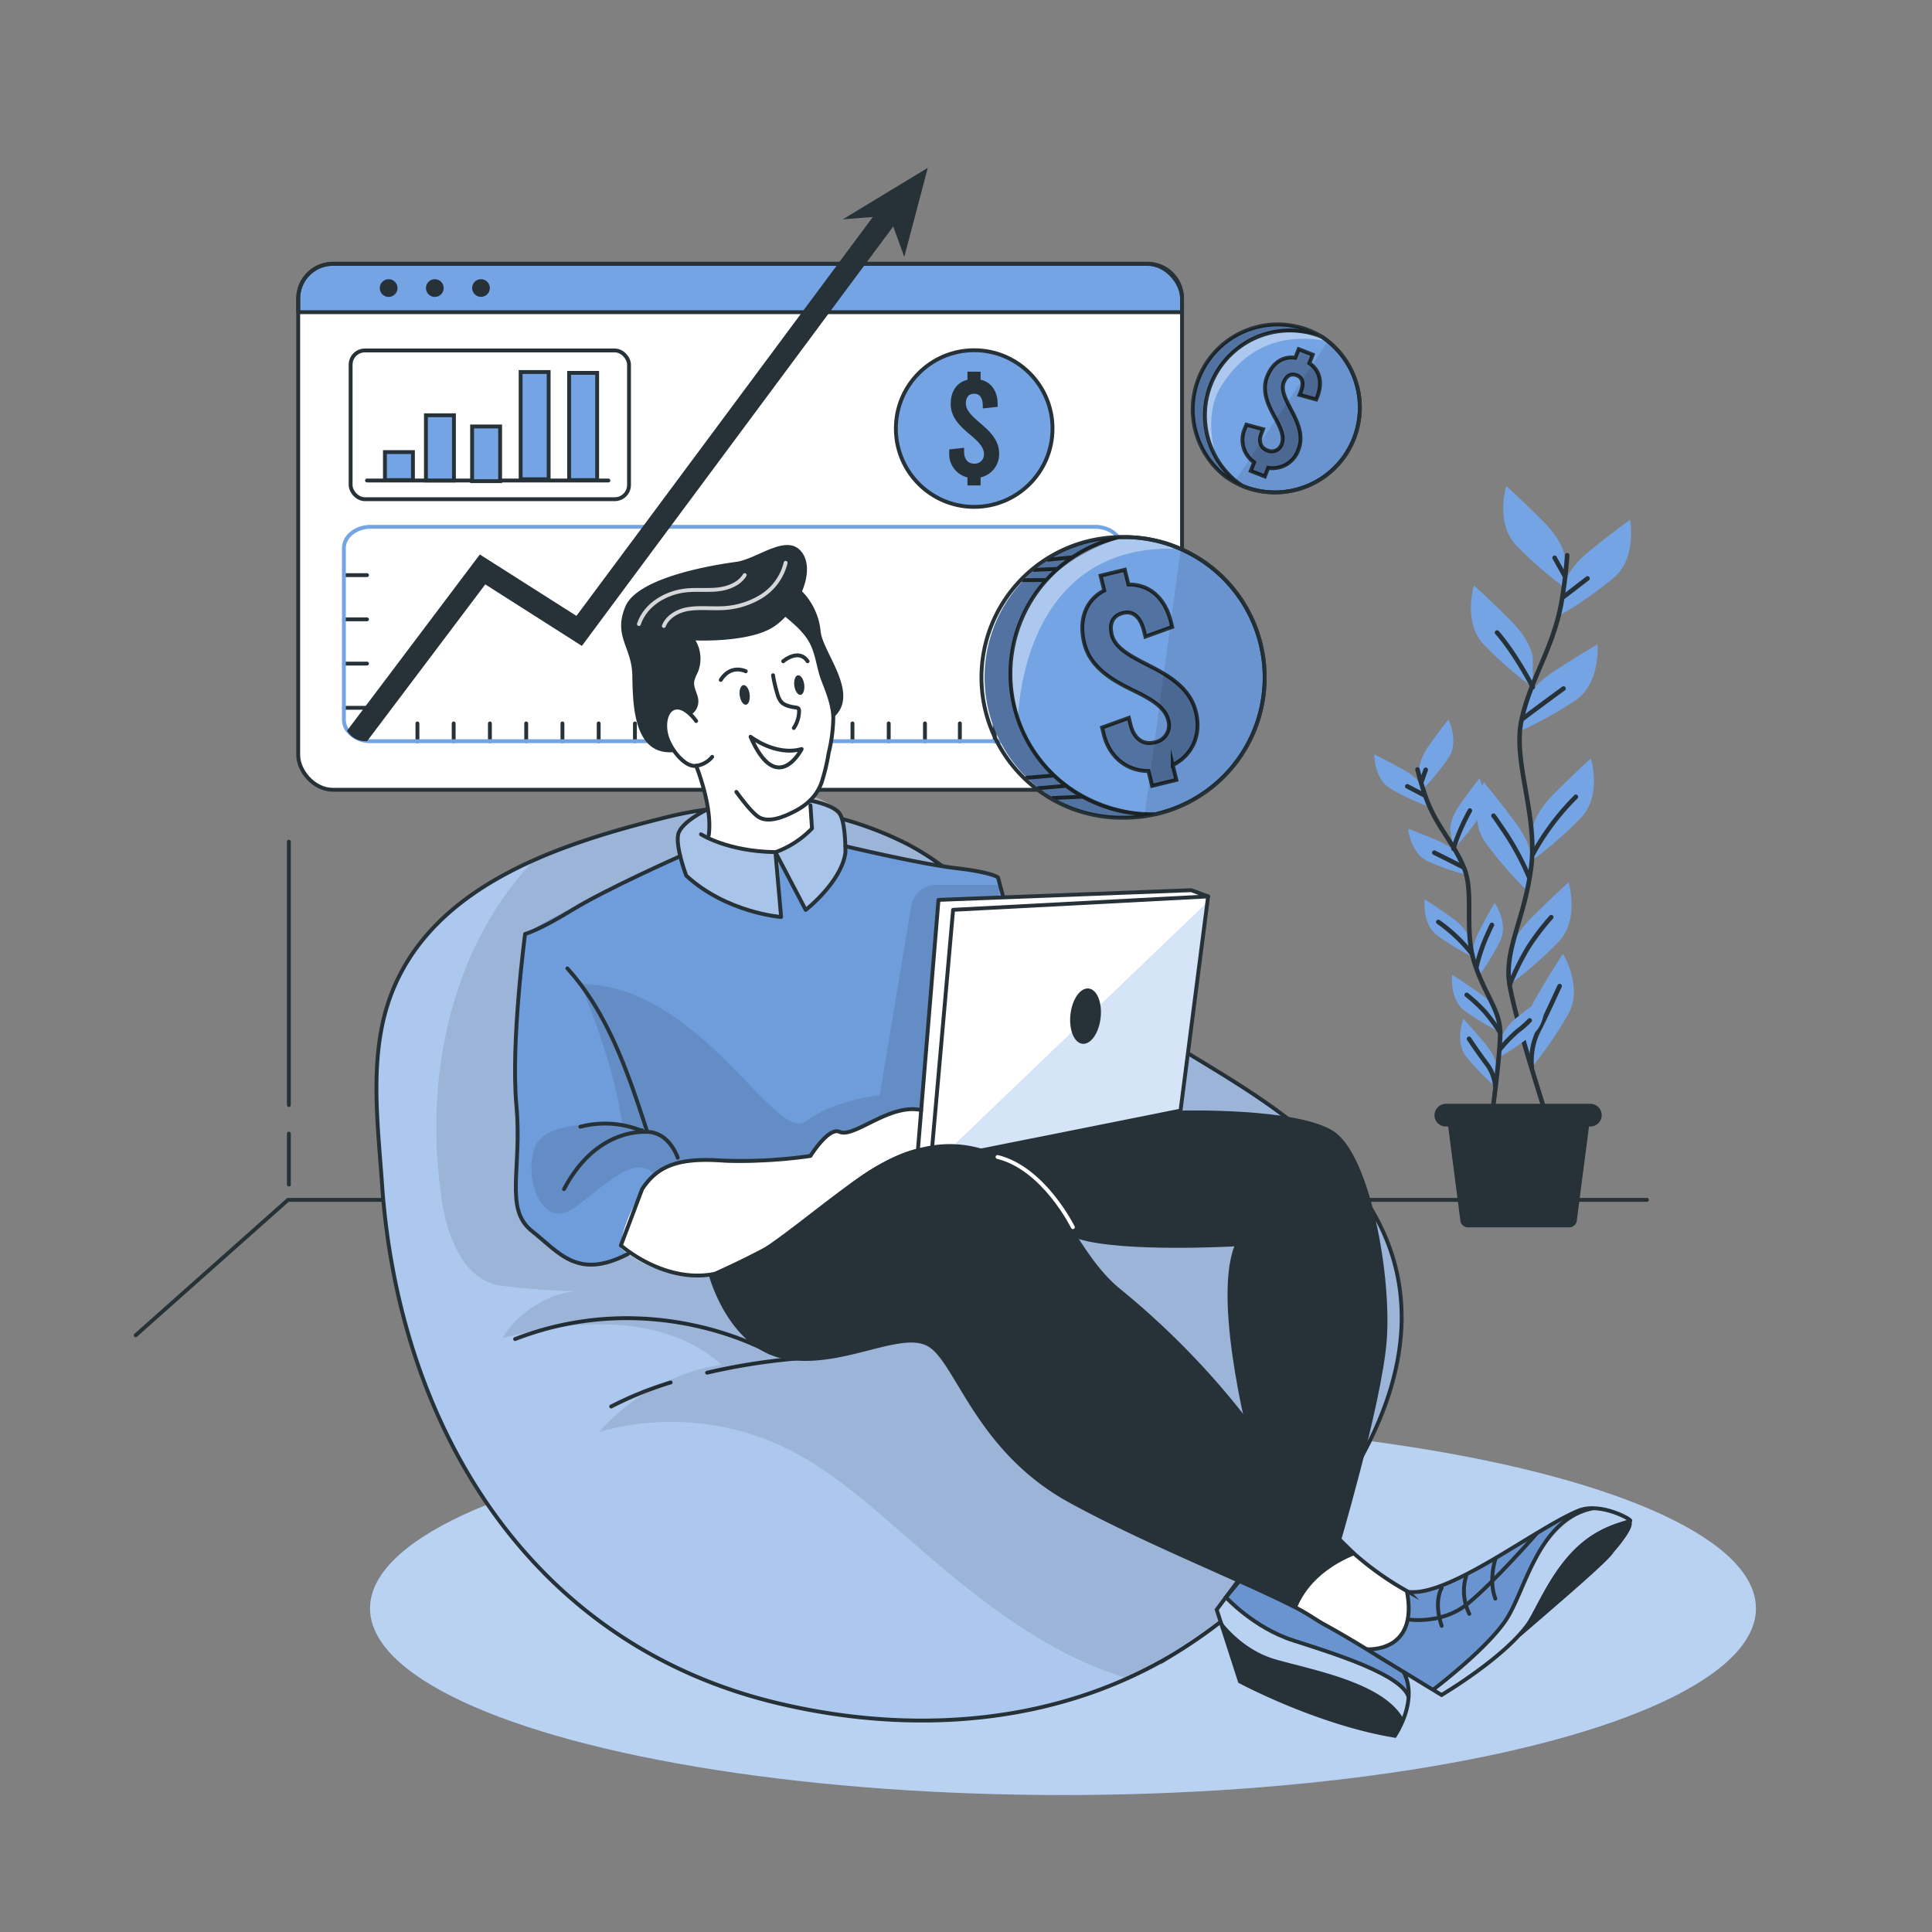 <svg xmlns="http://www.w3.org/2000/svg" viewBox="0 0 500 500"><rect x="0" y="0" width="500" height="500" fill="#808080" stroke="none"/><g id="freepik--Shadow--inject-4"><ellipse cx="275.1" cy="416.25" rx="179.33" ry="48.3" style="fill:#75a4e5"/><ellipse cx="275.1" cy="416.25" rx="179.33" ry="48.3" style="fill:#fff;opacity:.5"/></g><g id="freepik--Window--inject-4"><rect x="77.18" y="68.3" width="228.73" height="136.09" rx="8.95" style="fill:#fff"/><path d="M305.91 77.25v3.54H77.18v-3.54a9 9 0 0 1 8.95-9H297a8.94 8.94 0 0 1 8.91 9Z" style="fill:#75a4e5"/><rect x="77.18" y="68.3" width="228.73" height="136.09" rx="8.95" style="fill:none;stroke:#263238;stroke-linecap:round;stroke-linejoin:round"/><path d="M305.91 77.25v3.54H77.18v-3.54a9 9 0 0 1 8.95-9H297a8.94 8.94 0 0 1 8.91 9Z" style="fill:none;stroke:#263238;stroke-linecap:round;stroke-linejoin:round"/><path d="M102.87 74.54a2.29 2.29 0 1 1-2.29-2.28 2.29 2.29 0 0 1 2.29 2.28ZM114.82 74.54a2.29 2.29 0 1 1-2.29-2.28 2.29 2.29 0 0 1 2.29 2.28Z" style="fill:#263238"/><circle cx="124.48" cy="74.54" r="2.29" style="fill:#263238"/><rect x="90.74" y="90.7" width="72.05" height="38.49" rx="3.69" style="fill:none;stroke:#263238;stroke-linecap:round;stroke-linejoin:round"/><path style="fill:none;stroke:#263238;stroke-linecap:round;stroke-linejoin:round" d="M94.98 124.35h62.47"/><path style="fill:#75a4e5;stroke:#263238;stroke-miterlimit:10" d="M99.62 117h7.25v7.25h-7.25zM110.23 107.47h7.25v16.88h-7.25zM122.18 110.37h7.25v14.15h-7.25zM134.74 96.28h7.25v27.75h-7.25zM147.29 96.5h7.25v27.75h-7.25z"/><circle cx="252.12" cy="110.91" r="20.27" style="fill:#75a4e5;stroke:#263238;stroke-miterlimit:10"/><path d="M253.78 123.55v2.08h-3.4v-2.08a6.18 6.18 0 0 1-4.72-6.3v-.94l3.85-.42v1c0 1.93 1 3.1 2.57 3.1a2.37 2.37 0 0 0 2.56-2.53c0-1.85-1.73-3.44-3.77-5.13-2.42-2-4.83-4.38-4.83-7.74s1.58-5.63 4.34-6.31v-2.09h3.4v2.07c2.79.65 4.41 3 4.41 6.35v.68l-3.85.41v-.7c0-2-.79-3.1-2.19-3.1s-2.19.87-2.19 2.53c0 1.85 1.78 3.4 3.78 5.13 2.38 2 4.83 4.38 4.83 7.74a6.15 6.15 0 0 1-4.79 6.25Z" style="fill:#263238"/><path style="fill:none;stroke:#263238;stroke-linecap:round;stroke-linejoin:round" d="M89.06 148.85h5.92M89.06 160.29h5.92M89.06 171.74h5.92M89.06 183.18h5.92M108.03 191.82v-4.6M117.41 191.82v-4.6M126.79 191.82v-4.6M136.18 191.82v-4.6M145.56 191.82v-4.6M154.94 191.82v-4.6M164.32 191.82v-4.6M173.71 191.82v-4.6M183.09 191.82v-4.6M192.47 191.82v-4.6M201.85 191.82v-4.6M211.24 191.82v-4.6M220.62 191.82v-4.6M230 191.82v-4.6M239.38 191.82v-4.6M248.41 191.82v-4.6M257.44 191.82v-4.6M266.46 191.82v-4.6"/><path d="M290.34 141.85v44.46c0 3.05-3.1 5.51-6.92 5.51H96a7.42 7.42 0 0 1-6-2.71 4.73 4.73 0 0 1-1-2.8v-44.46c0-3 3.1-5.51 6.92-5.51h187.5c3.82 0 6.92 2.46 6.92 5.51Z" style="fill:none;stroke:#75a4e5;stroke-linecap:round;stroke-linejoin:round"/><path d="m233.3 55.74-59.83 80.6-22.88 30.82-25-15.92L95 191.82h-.44a5.51 5.51 0 0 1-4.75-2.71l34.37-45.61 25 15.89 17.11-23 62.39-84Z" style="fill:#263238"/><path style="fill:#263238" d="m218.12 56.76 21.99-13.33-6.08 23.06-3.88-10.67-12.03.94z"/></g><g id="freepik--Floor--inject-4"><path style="fill:none;stroke:#263238;stroke-linecap:round;stroke-linejoin:round" d="M426.23 310.52H74.54l-39.42 35.05M74.76 285.98v-68.15M74.76 306.56v-13.18"/><g id="freepik--freepik--Plants--inject-120--inject-4"><path d="M405.06 144.72s0-4.12-5.77-9.88-9.47-9.06-9.47-9.06-2.89 9.47 2.47 15.24a101 101 0 0 0 12.77 11.14ZM396.69 170.45s0-4.12-5.77-9.89-9.47-9.06-9.47-9.06-2.88 9.47 2.47 15.24a102.63 102.63 0 0 0 12.77 11.15Z" style="fill:#75a4e5"/><path d="M404.69 151.74s.44-4.1 6.78-9.23 10.38-8 10.38-8 1.86 9.75-4.07 14.89a101.51 101.51 0 0 1-13.87 9.71ZM394.58 182.12s.87-4 7.71-8.46 11.15-6.88 11.15-6.88.83 9.87-5.58 14.39a100.79 100.79 0 0 1-14.81 8.19ZM396.49 215.23s0-4.12 5.76-9.88 9.47-9.06 9.47-9.06 2.89 9.48-2.47 15.24a100.22 100.22 0 0 1-12.76 11.15Z" style="fill:#75a4e5"/><path d="M396.39 223.32s.58-4.08-4.31-10.6S384 202.4 384 202.4s-4.18 9 .29 15.44a101.44 101.44 0 0 0 11.06 12.82ZM390.7 247.27s0-4.11 5.77-9.88 9.47-9 9.47-9 2.89 9.47-2.47 15.23a101 101 0 0 1-12.77 11.15ZM394.55 269s-1-4 3.09-11 6.87-11.15 6.87-11.15 5.18 8.44 1.47 15.37a101.21 101.21 0 0 1-9.54 14Z" style="fill:#75a4e5"/><path d="M405.58 143.7a116.75 116.75 0 0 1-1.58 12.78c-2.28 11.78-8 19.38-10.26 30s4.27 24.35 2.52 38-7.08 21.26-5.58 30.38 9.5 33.8 9.5 33.8M404.64 154.48l6.21-4.78M404.92 148.99l-2.59-4.63" style="fill:none;stroke:#263238;stroke-linecap:round;stroke-linejoin:round;stroke-width:1.177px"/><path d="M394.09 186s5.2-3.91 10.55-7.81M396.69 177.84s-4.34-8.5-9.25-14.14M396.69 221.09a64.58 64.58 0 0 1 11.15-14.88M395.68 226.87a73.4 73.4 0 0 0-5.68-10.71c-3-4.48-3.48-5.06-3.48-5.06M390.7 254.85a69.58 69.58 0 0 1 4.69-9.48 61.55 61.55 0 0 1 6.06-8M396.43 276.17a17.62 17.62 0 0 1 1.56-9.12c2.17-4.19 4.62-9.69 5.64-11.85" style="fill:none;stroke:#263238;stroke-linecap:round;stroke-linejoin:round;stroke-width:1.177px"/><path d="M367.3 199.74s-.45-2.57 2.54-6.82 5-6.72 5-6.72 2.83 5.62.1 9.82a64.16 64.16 0 0 1-6.8 8.36ZM375.34 215s-.45-2.59 2.54-6.83 5-6.71 5-6.71 2.83 5.63.1 9.82a63.5 63.5 0 0 1-6.8 8.36Z" style="fill:#75a4e5"/><path d="M368.29 204.1s-.7-2.52-5.25-5-7.38-3.9-7.38-3.9-.11 6.27 4.18 8.9a64.14 64.14 0 0 0 9.75 4.58ZM377.93 222.05s-1-2.43-5.76-4.46-7.75-3.1-7.75-3.1.55 6.27 5.08 8.41a64.52 64.52 0 0 0 10.18 3.53ZM380.33 243s-.45-2.58-4.69-5.57-6.93-4.66-6.93-4.66-.78 6.27 3.21 9.29a63.9 63.9 0 0 0 9.21 5.57Z" style="fill:#75a4e5"/><path d="M381.26 248.09s-.81-2.49 1.55-7.11 4-7.35 4-7.35 3.6 5.16 1.5 9.71a65.19 65.19 0 0 1-5.58 9.24ZM388.5 268.92s.3-2.6 4.36-5.83 6.65-5 6.65-5 1.14 6.2-2.67 9.46a64.88 64.88 0 0 1-8.87 6.1ZM387.43 262.5s-.45-2.59-4.69-5.58-6.92-4.65-6.92-4.65-.78 6.27 3.2 9.29a64.36 64.36 0 0 0 9.22 5.57ZM387.37 276.54s.23-2.62-3.12-6.58-5.52-6.27-5.52-6.27-2.34 5.85.75 9.8a65.37 65.37 0 0 0 7.5 7.75Z" style="fill:#75a4e5"/><path d="M366.85 199.14a74 74 0 0 0 2.39 7.85c2.7 7.13 7.1 11.28 9.68 17.7s0 15.73 2.55 24.1 6.75 12.54 6.78 18.45-2.25 22.24-2.25 22.24M368.62 205.81l-4.41-2.31M367.84 202.4l1.13-3.18" style="fill:none;stroke:#263238;stroke-linecap:round;stroke-linejoin:round;stroke-width:1.177px"/><path d="M378.66 224.42s-3.69-1.88-7.46-3.75M376.14 219.64a52.85 52.85 0 0 1 4.27-9.86M380.84 246.72a41.15 41.15 0 0 0-8.6-8.12M382.1 250.24a45.85 45.85 0 0 1 2.37-7.31c1.39-3.15 1.63-3.56 1.63-3.56M388.06 271.7a38.47 38.47 0 0 1 4.74-4.92 25.47 25.47 0 0 0 3.08-2.69M388.25 267.24a44.87 44.87 0 0 0-4-5.43 39 39 0 0 0-4.67-4.33M387 281.24a11.28 11.28 0 0 0-2-5.57c-1.82-2.4-4-5.58-4.82-6.83" style="fill:none;stroke:#263238;stroke-linecap:round;stroke-linejoin:round;stroke-width:1.177px"/><path d="M406.18 317.64h-26.26a2 2 0 0 1-2-1.95l-3.77-29.06h37.72l-3.77 29.06a2 2 0 0 1-1.92 1.95Z" style="fill:#263238"/><path d="M411.57 291.54h-37.38a2.94 2.94 0 0 1-2.95-2.92 3 3 0 0 1 2.94-2.95h37.39a2.94 2.94 0 0 1 2.95 2.94 2.94 2.94 0 0 1-2.95 2.93Z" style="fill:#263238"/></g></g><g id="freepik--Coins--inject-4"><path d="M327.3 175.31a36.31 36.31 0 0 1-28.13 35.37h-.11c-.95.21-1.9.4-2.88.54a37.08 37.08 0 0 1-5.19.37 36.31 36.31 0 0 1-1.34-72.59h1a1.72 1.72 0 0 1 .32 0 2.3 2.3 0 0 1 .37 0 35.75 35.75 0 0 1 14.22 3.05 36.31 36.31 0 0 1 21.74 33.26Z" style="fill:#75a4e5"/><path d="M305.58 142.06c-41.93-2.18-42.13 44.37-42.13 44.37s-6.4-15.19 4.05-32c5.84-9.41 16-13.56 23.86-15.4a35.75 35.75 0 0 1 14.22 3.03Z" style="fill:#fff;opacity:.4"/><path d="M327.3 175.31a36.31 36.31 0 0 1-28.24 35.4 35.71 35.71 0 0 1-8.07.91 36.31 36.31 0 0 1-1.34-72.62h1.34a36.32 36.32 0 0 1 36.31 36.31Z" style="fill:none;stroke:#263238;stroke-linecap:round;stroke-linejoin:round"/><path d="M327.3 175.31a36.31 36.31 0 0 1-28.24 35.4h-1.34a36.32 36.32 0 0 1-8.07-71.71h1.34a36.32 36.32 0 0 1 36.31 36.31Z" style="fill:none;stroke:#263238;stroke-linecap:round;stroke-linejoin:round"/><path d="m303.5 198 .94 3.84-6.28 1.53-.94-3.83c-5.62 0-10.13-3.65-11.57-9.51l-.43-1.74 6.93-2.51.44 1.81c.87 3.56 3.22 5.27 6.15 4.55a4.5 4.5 0 0 0 3.59-5.83c-.84-3.42-4.76-5.56-9.3-7.77-5.37-2.6-10.91-5.9-12.43-12.11-1.48-6.06.38-11.11 5.17-13.61l-.94-3.84 6.27-1.53.94 3.83c5.45-.08 9.51 3.51 11 9.71l.31 1.26-6.92 2.51-.35-1.39c-.92-3.77-2.86-5.36-5.44-4.73s-3.65 2.6-2.9 5.66c.84 3.42 4.81 5.48 9.3 7.78 5.31 2.69 10.91 5.9 12.43 12.1 1.53 5.97-.91 11.29-5.97 13.82Z" style="fill:none;stroke:#263238;stroke-miterlimit:10"/><path d="m303.5 198 .94 3.84-6.28 1.53-.94-3.83c-5.62 0-10.13-3.65-11.57-9.51l-.43-1.74 6.93-2.51.44 1.81c.87 3.56 3.22 5.27 6.15 4.55a4.5 4.5 0 0 0 3.59-5.83c-.84-3.42-4.76-5.56-9.3-7.77-5.37-2.6-10.91-5.9-12.43-12.11-1.48-6.06.38-11.11 5.17-13.61l-.94-3.84 6.27-1.53.94 3.83c5.45-.08 9.51 3.51 11 9.71l.31 1.26-6.92 2.51-.35-1.39c-.92-3.77-2.86-5.36-5.44-4.73s-3.65 2.6-2.9 5.66c.84 3.42 4.81 5.48 9.3 7.78 5.31 2.69 10.91 5.9 12.43 12.1 1.53 5.97-.91 11.29-5.97 13.82Z" style="opacity:.3"/><path style="fill:none;stroke:#263238;stroke-linecap:round;stroke-linejoin:round" d="m272.43 206.53 7.67-.35M268.74 203.98l6.69-.57M265.74 201.29l6.69-.57M264.82 150.13h5.73M267.65 147.49l5.71-.26M271.23 144.84l6.02-.57"/><path d="M299.17 210.68h-.11a35.71 35.71 0 0 1-8.07.91 36.31 36.31 0 0 1-1.34-72.59h1c-8.85 2.79-23.7 9.92-27.67 24.79-5.61 21.13 7.02 45.12 36.19 46.89Z" style="opacity:.3"/><path d="M327.3 175.31a36.31 36.31 0 0 1-28.13 35.37h-.11c-.95.21-1.9.4-2.88.54l9.4-69.19a36.31 36.31 0 0 1 21.72 33.28Z" style="opacity:.1"/><path d="M347.9 118.15a22 22 0 0 1-26.31 7.64l-.13-.06a22.63 22.63 0 0 1-2-1 19.63 19.63 0 0 1-2.12-1.32 22 22 0 0 1 24.19-36.63l.49.31c.23.13.45.29.68.45s.67.49 1 .75a22 22 0 0 1 4.2 29.86Z" style="fill:#75a4e5"/><path d="M314.76 118.45s-3.59-10.57 1.18-18.35c6-9.75 15.19-14.2 27.7-11.8 0 0-6.78-4.58-18.13-1.33s-17.44 18.87-10.75 31.48Z" style="fill:#fff;opacity:.4"/><path d="M347.9 118.16a22 22 0 0 1-26.31 7.62 21.55 21.55 0 0 1-4.3-2.36A22 22 0 0 1 342 87.1c.22.13.45.28.67.44a22 22 0 0 1 5.23 30.62Z" style="fill:none;stroke:#263238;stroke-linecap:round;stroke-linejoin:round"/><path d="M347.9 118.16a22 22 0 0 1-26.31 7.62l-.67-.44A22 22 0 0 1 342 87.1c.22.13.45.28.67.44a22 22 0 0 1 5.23 30.62Z" style="fill:none;stroke:#263238;stroke-linecap:round;stroke-linejoin:round"/><path d="m328.21 121.08-.87 2.22-3.64-1.43.87-2.23a7.12 7.12 0 0 1-2.4-8.73l.4-1 4.3 1.17-.41 1.06c-.81 2.06-.26 3.72 1.44 4.39a2.72 2.72 0 0 0 3.81-1.63c.78-2-.41-4.41-1.88-7.08-1.74-3.16-3.32-6.72-1.91-10.32s4.07-5.36 7.3-4.92l.88-2.22 3.63 1.43-.87 2.21c2.72 1.86 3.47 5 2.06 8.65l-.29.72-4.3-1.17.32-.81c.86-2.18.46-3.65-1-4.24s-2.71 0-3.41 1.79c-.78 2 .47 4.38 1.88 7.08 1.69 3.19 3.33 6.73 1.92 10.32a7.09 7.09 0 0 1-7.83 4.74Z" style="fill:none;stroke:#263238;stroke-miterlimit:10"/><path d="m328.21 121.08-.87 2.22-3.64-1.43.87-2.23a7.12 7.12 0 0 1-2.4-8.73l.4-1 4.3 1.17-.41 1.06c-.81 2.06-.26 3.72 1.44 4.39a2.72 2.72 0 0 0 3.81-1.63c.78-2-.41-4.41-1.88-7.08-1.74-3.16-3.32-6.72-1.91-10.32s4.07-5.36 7.3-4.92l.88-2.22 3.63 1.43-.87 2.21c2.72 1.86 3.47 5 2.06 8.65l-.29.72-4.3-1.17.32-.81c.86-2.18.46-3.65-1-4.24s-2.71 0-3.41 1.79c-.78 2 .47 4.38 1.88 7.08 1.69 3.19 3.33 6.73 1.92 10.32a7.09 7.09 0 0 1-7.83 4.74Z" style="opacity:.3"/><path d="M341.48 86.79c-6-1.07-13.6-1.66-17.7 1-7.53 4.83-12.22 10.92-12.15 20.79s9.29 16.79 9.29 16.79l.54.39a21.66 21.66 0 0 1-4.17-2.31 22 22 0 0 1 24.19-36.63Z" style="opacity:.3"/><path d="M347.9 118.15a22 22 0 0 1-26.31 7.64l-.13-.06a22.63 22.63 0 0 1-2-1l24.18-36.43a22 22 0 0 1 4.26 29.85Z" style="opacity:.1"/></g><g id="freepik--Character--inject-4"><path d="M336.58 399.76a132 132 0 0 1-32.84 28.35 116.06 116.06 0 0 1-12 6.26c-28.41 12.77-60.79 13.6-91.07 6.26C137 425.2 103.22 369 98.93 306.61c-1.15-16.86-3.73-35.07 3.1-51.11s20.64-26 36.26-32.92c11.34-5.05 23.59-8.44 34.72-11.21a89.31 89.31 0 0 1 60.09 6.2c13.09 6.21 22.41 17 33.42 26.09q1.75 1.44 3.52 2.87a329.9 329.9 0 0 0 35 24.61c18.51 11.29 37.46 21.94 49.29 40.9 18.87 30.22 2.95 63.12-17.75 87.72Z" style="fill:#75a4e5"/><path d="M336.58 399.76a132 132 0 0 1-32.84 28.35 116.06 116.06 0 0 1-12 6.26c-28.41 12.77-60.79 13.6-91.07 6.26C137 425.2 103.22 369 98.93 306.61c-1.15-16.86-3.73-35.07 3.1-51.11s20.64-26 36.26-32.92c11.34-5.05 23.59-8.44 34.72-11.21a89.31 89.31 0 0 1 60.09 6.2c13.09 6.21 22.41 17 33.42 26.09q1.75 1.44 3.52 2.87a329.9 329.9 0 0 0 35 24.61c18.51 11.29 37.46 21.94 49.29 40.9 18.87 30.22 2.95 63.12-17.75 87.72Z" style="fill:#fff;opacity:.4"/><path d="M270 246.53q-1.77-1.42-3.52-2.88c-11-9.11-20.34-19.87-33.42-26.08a89.37 89.37 0 0 0-60.09-6.2c-26.47 6.57-59.3 16.69-71 44.14-6.83 16-4.25 34.24-3.09 51.1C103.22 369 137 425.2 200.67 440.63c34.64 8.4 72 6.1 103.07-12.52a132 132 0 0 0 32.84-28.35c20.7-24.6 36.62-57.5 17.77-87.72-11.82-19-30.77-29.61-49.29-40.9A329.9 329.9 0 0 1 270 246.53Z" style="fill:none;stroke:#263238;stroke-miterlimit:10"/><path d="M173.55 357.78a91.57 91.57 0 0 0-15.37 6.22M206 351.6a164 164 0 0 0-23 3.65M199.25 350s-29.88-17.38-65.94-3.45" style="fill:none;stroke:#263238;stroke-linecap:round;stroke-linejoin:round"/><path d="M336.58 399.76a132 132 0 0 1-32.84 28.35 116.06 116.06 0 0 1-12 6.26 93.7 93.7 0 0 1-9.57-3.51c-18.66-8-34.32-21.53-49.62-34.87-9.23-8-18.61-16.2-29.66-21.47a68.22 68.22 0 0 0-47.84-3.94 53.73 53.73 0 0 1 31.64-17.41c-7.9-7.19-18.89-10.21-29.57-10.4s-16.56 1.12-27 3.46c3.49-6.42 12.75-12.23 20.06-12.06a181.67 181.67 0 0 1-20.78-1.47c-9.43-1.52-13.65-12.62-15.06-22.06-3.9-26 .05-53.69 14.24-75.79a77.15 77.15 0 0 1 9.7-12.27c11.34-5.05 23.59-8.44 34.72-11.21a89.31 89.31 0 0 1 60.09 6.2c13.09 6.21 22.41 17 33.42 26.09q1.75 1.44 3.52 2.87a329.9 329.9 0 0 0 35 24.61c18.51 11.29 37.46 21.94 49.29 40.9 18.88 30.22 2.96 63.12-17.74 87.72Z" style="opacity:.1"/><path d="M347 399a193.35 193.35 0 0 0 17.57 13c11.89.8 6.56 15.17 6.56 15.17l-10.18 6.55s-17.43-13.85-26.95-18.34S347 399 347 399Z" style="fill:#fff"/><path d="M262.51 247.7s-1.63-16.13-4.23-20.66L218.8 219v-3.06s.91-5.32-7.89-8.65-27.14 1-31.87 4.58-3 9.74-3 9.74-15.9 8.03-23.04 11.09a182.44 182.44 0 0 0-17.07 9s-3.24 37.08-2.6 45.69-.52 16.71.22 21.48 1.32 7.48 6.32 11.54 9.55 10 22.66 4.11l-1.83-1.45L247 294Z" style="opacity:.3"/><path d="M262.51 247.7s-1.63-16.13-4.23-20.66L218.8 219v-3.06s.91-5.32-7.89-8.65-27.14 1-31.87 4.58-3 9.74-3 9.74-15.9 8.03-23.04 11.09a182.44 182.44 0 0 0-17.07 9s-3.24 37.08-2.6 45.69-.52 16.71.22 21.48 1.32 7.48 6.32 11.54 9.55 10 22.66 4.11l-1.83-1.45L247 294Z" style="fill:#75a4e5"/><path d="M262.51 247.7s-1.63-16.13-4.23-20.66L218.8 219v-3.06s.91-5.32-7.89-8.65-27.14 1-31.87 4.58-3 9.74-3 9.74-15.9 8.03-23.04 11.09a182.44 182.44 0 0 0-17.07 9s-3.24 37.08-2.6 45.69-.52 16.71.22 21.48 1.32 7.48 6.32 11.54 9.55 10 22.66 4.11l-1.83-1.45L247 294Z" style="opacity:.05"/><path d="M258.8 229h-16.52a6.57 6.57 0 0 0-6.47 5.49l-8.14 49s-11.21.93-19.15 6.72-27.47-35.52-58.33-35.54c0 0 8.88 20.3 10.85 36.5 0 0-19.29-2.1-22.49 5.45s1.45 21.7 9.61 16.22S164 298.22 169.45 304s29.8 8.89 29.8 8.89L236.72 294l14.53-6.83Z" style="opacity:.1"/><path d="M206.35 204.71s9.38 2.6 10.9 5.75 1.36 11.12 1.36 11.12a38.5 38.5 0 0 1-10.09 13.88l-7-13.88.63 15.74s-13.28-2.21-18.92-6.45l-5.63-4.25s-2.43-8-2.08-10.71S186 207.7 186 207.7Z" style="fill:#fff;opacity:.4"/><path d="M362.59 447.42c-.26-.57 3.85-7.83.63-15.22s-8.35-4.54-8.35-4.54-14.61-9.3-20.75-12.24a104.7 104.7 0 0 1-12.75-7.58l-6.49 8.74 6 18.56Z" style="fill:#75a4e5"/><path d="m354.34 427.21 18.76 11.46s13.19-8.46 19.48-14.3S413 406.09 413 406.09l9-12.11s-6.24-7.72-16.64-1.52c-13.44 8-29.83 19.62-40.76 19.51 0 0 2.15 13.43-10.19 15.24" style="fill:#75a4e5"/><path d="M203.17 156.23s8.51 12.88 10.06 17.05 2.8 10.34 2.49 13.31-3.43 18.88-5 19.34l-1.51 1.71 1 6.74s-6.66 11.51-26.24 3.07c0 0-.76-13.44-3.14-17.66s-5.94.8-9.51-11.39 7.8-25 7.8-25Z" style="fill:#fff"/><path d="M413.83 390.22s-9.65 1.68-12.78 7.39-9.14 16.32-11.19 21.45-19 17.52-19 17.52l2.25 2.09s13.8-8.53 22.13-16.64 26.7-28.51 26.7-28.51-1.32-1.31-8.11-3.3ZM317.27 413.37l-2.39 3.21 7.34 15.22 40.37 14.51 1.87-5.91s.62-6-13.55-10.56-22.81-7.57-26.84-10.7-6.8-5.77-6.8-5.77Z" style="fill:#fff;opacity:.5"/><path d="M184 300.33s-12.36-1.86-18.13 8.25-5.18 14.49-5.18 14.49 8.17 7.42 19.4 7 27.58-13.28 32.91-17.47 18.77-16.18 27.94-13.7l1-8.67s-.9-3.89-8.74-2.84-10.92 5.52-13.45 5.52-4.92-2.43-10 6.25c-.01 0-17.84 3.16-25.75 1.17Z" style="fill:#fff"/><path d="M200.06 174.75a35.8 35.8 0 0 0 1.12 4.79 5.58 5.58 0 0 0 1 2.11c.94 1 2.46 1.26 3.85 1.47a1.05 1.05 0 0 1 .62.26 1 1 0 0 1 .15.6 8 8 0 0 1-1.36 4.42" style="fill:none;stroke:#263238;stroke-linecap:round;stroke-linejoin:round"/><path d="m325.56 403-8.29 10.33s9.1 8.41 18.52 11.53 25.91 9 28.67 13.53L363.4 433s-25.79-15.82-31.71-19.6a13.66 13.66 0 0 1-6.13-10.4Z" style="opacity:.1"/><path d="m354.34 427.21 16.51 9.37S379 431 383 426.89s8.93-8.67 12-17.88c4.19-12.73 16.19-18.79 16.19-18.79s-16.69 7.86-25.38 14-17.16 8.74-22.08 8.32c-.05.03 3.9 12.53-9.39 14.67Z" style="opacity:.1"/><path d="M194.24 190.67s6.49 5.09 13.23 3.18c0 0-6.36 12.6-13.23-3.18Z" style="fill:#fff;stroke:#263238;stroke-linecap:round;stroke-linejoin:round"/><path d="M194 179.67c.19 1.4-.24 2.61-.94 2.71s-1.43-1-1.62-2.37.23-2.61.94-2.71 1.47.97 1.62 2.37ZM208.13 177.12c.18 1.41-.24 2.62-.94 2.71s-1.44-1-1.62-2.36.23-2.62.94-2.71 1.43.96 1.62 2.36Z" style="fill:#263238"/><path d="M193 173.73s-3.78-1.95-6.47 2.23M202.69 171.13s4-3.43 6.31 0M180.16 186.6s-2.43-3.59-5-3.48-3.59 3.71-2.67 7.19 4.75 8.34 7.65 7.88a6.44 6.44 0 0 0 4.17-2.32" style="fill:none;stroke:#263238;stroke-linecap:round;stroke-linejoin:round"/><path d="M203.46 159.13c2.73 2.27 5.62 4.74 7 8.08 1.22 2.84 1.49 6 2.61 8.87 1.19 3.07 2.49 6.28 2.59 9.63a40.79 40.79 0 0 1-1.21 9.19 50.65 50.65 0 0 1-1.85 7.69c-1.35 3.59-3.84 5.8-7.18 7.5-2.43 1.24-6.48 3-9.11 1.34-1.53-1-3.83-3.86-5.74-6.49M180.16 198.19s4.3 10.54 3.26 17.95" style="fill:none;stroke:#263238;stroke-linecap:round;stroke-linejoin:round"/><path d="M179.06 184.83a4.14 4.14 0 0 0 1.66-3.71c-.16-1.62-1.28-3.12-1.06-4.74a8.73 8.73 0 0 1 .86-2.22 9.31 9.31 0 0 0-.52-8.42s13.66.64 20.06-3.43 11.28-14.48 7.41-19.45-11.41 1.81-17 2.56S165 149.34 161.83 157s1.66 10.41 1.81 17.72.15 21.16 11.08 19.89c0 0-4.09-5.29-1.25-10.74 1.93-2.29 5.59.96 5.59.96Z" style="fill:#263238"/><path d="M205.85 151.5a17.14 17.14 0 0 1 6.54 12c.61 5.48 10.33 16.13 3.32 22.2 0 0-1.63-6.45-2.59-9.63s-2.19-9-3.8-11-10.15-9-10.15-9Z" style="fill:#263238"/><path d="M181.42 215.91s6.74 4.44 19.26 4.62l1.47 16.79s-14.08-1.07-24.55-10.7c0 0-2.83-7.49-2.08-10.71s7.48-6.41 7.48-6.41" style="fill:none;stroke:#263238;stroke-linecap:round;stroke-linejoin:round"/><path d="m209.74 208.4.4 6a24.82 24.82 0 0 1-9.46 6.15l7.84 14.93s9.35-7.28 10.28-14.93c0 0 .08-7.83-1.55-10.07s-7.57-3.29-7.57-3.29" style="fill:none;stroke:#263238;stroke-linecap:round;stroke-linejoin:round"/><path d="M171.8 162c1-2.51 3.74-4 6.41-4.4s5.41-.12 8.11-.19a20.82 20.82 0 0 0 10.6-3 14.17 14.17 0 0 0 6.4-8.76" style="fill:none;stroke:#fff;stroke-linecap:round;stroke-linejoin:round;opacity:.8"/><path d="M165.35 161.51c1.69-5.13 7.17-8.3 12.56-8.75 2.67-.23 5.37.08 8-.23s5.43-1.41 6.82-3.7" style="fill:none;stroke:#fff;stroke-linecap:round;stroke-linejoin:round;opacity:.8"/><path d="M162.51 324.52c-13 6.74-17.62-.2-24.86-5.94s-2.49-16-4-32.45 2.25-44.43 2.25-44.43 3.24-.74 12.23-6.24 27.91-13.88 27.91-13.88" style="fill:none;stroke:#263238;stroke-linecap:round;stroke-linejoin:round"/><path d="M175.39 299.62s-2.06-6.53-7.88-6.7-15 2.45-21.54 14.82M166.18 292.53a3.22 3.22 0 0 1-1.05-.25 25.31 25.31 0 0 0-14.94-.68M146.84 250.63c10.59 11.7 15.75 27.18 20.64 42.18M218.8 219s19.2 4.58 28.58 5.67 10.9 2.4 10.9 2.4l1.75 6.54" style="fill:none;stroke:#263238;stroke-linecap:round;stroke-linejoin:round"/><path style="fill:#fff" d="m308.27 230.38-65.39 2.51-5.34 67.25h11.2l56.78-12.71 7.14-55.44-4.39-1.61z"/><path style="fill:#75a4e5" d="m240.94 302.13 71.52-68.55-6.94 53.85-64.58 14.7z"/><path style="fill:#fff;opacity:.7" d="m240.94 302.13 71.52-68.55-6.94 53.85-64.58 14.7z"/><path style="fill:none;stroke:#263238;stroke-linecap:round;stroke-linejoin:round" d="m240.94 300.33 5.72-64.87 66-3.47-7.14 55.44-64.58 12.9z"/><path d="M284.84 263.42c-.44 3.95-2.55 6.95-4.71 6.71s-3.54-3.65-3.1-7.6 2.56-6.95 4.72-6.71 3.54 3.65 3.09 7.6ZM305.52 287.43s30.22-.86 39.67 5.38 15 37.53 13.69 54.15-12.71 54.76-12.71 54.76L324.33 377s-10.76-39.12-4.89-54.44c0 0-29 1.63-40.42-1.95 0 0-10.23-16.75-27.77-22.29Z" style="fill:#263238"/><path d="M350.78 402.37a149.82 149.82 0 0 1-20.78-24c-10.57-16.33-25.18-32-40.21-44.23-12.11-9.82-14.85-25.82-29.79-33.85-24.75-13.27-46.15 13.1-54.15 18.44S184 330.12 184 330.12s5.06 19 19.92 21.25 29.89-8 37-3.05 12.37 27.05 35.85 40c19.19 10.58 45.34 20.9 58.83 27.86 3 1.56 5.24 3.2 6.94 4.13 4.66 2.54 9.64 5.53 14.34 8.49l16.19 9.86s16.25-9.61 22.49-18.47c.83-1.19 2.56-4.36 4.18-7.42 3.53-6.69 8-12.69 14.19-16 4.28-2.31 8.09-3 8-3.24-.41-.76-8.17-4.73-13.44-2.56-11.16 4.61-33.47 22.32-44 21a78.83 78.83 0 0 1-13.71-9.6Z" style="fill:none;stroke:#263238;stroke-miterlimit:10"/><path d="M350.78 402.37c-9.73 3.93-13.65 10-15.15 13.82-13.49-7-39.64-17.28-58.83-27.86-23.48-13-28.7-35.06-35.85-40s-22.19 5.34-37 3.05S184 330.11 184 330.11s13.86-6 21.86-11.34 26.45-31.72 54.14-18.44c15.29 7.33 17.68 24 29.79 33.85 15 12.19 29.64 27.9 40.21 44.23a147 147 0 0 0 20.78 23.96Z" style="fill:#263238"/><path d="M277.66 317.59s-7.49-15.22-19.5-18.17" style="fill:none;stroke:#fff;stroke-linecap:round;stroke-linejoin:round"/><path d="M238.4 287.29c-8.26-1.8-17.33 7.33-21.15 5.62-2.84-1.27-7.51 6.25-7.51 6.25a125.11 125.11 0 0 1-23.22 1.17c-11.13-.71-16.4 1.46-20.34 7.41l-5.5 14.57s14.51 13 30 5.43 36.07-30.41 50.25-30.33" style="fill:none;stroke:#263238;stroke-linecap:round;stroke-linejoin:round"/><path d="M353.71 426.82s13.56 1.11 10.38-15.09" style="fill:none;stroke:#263238;stroke-miterlimit:10"/><path d="M417.61 401.72c-1 2-13.43 12.58-24.14 21.83 0-.14 3-5.79 4.24-8.2 2.85-5.32 10.21-19.91 24.22-21.83 1.99 1.2-4.32 8.2-4.32 8.2Z" style="fill:#263238"/><path d="M412.28 390.33c-14.17 2.82-17.39 21-22.42 28.73s-19 18.24-19 18.24M363.22 432.66c2.31 4.22 1.22 9.12 0 12.19a25.45 25.45 0 0 1-2.22 4.37c-20.06-3.3-40.12-14.08-40.12-14.08l-5.17-16-.83-2.56 7.79-10.49" style="fill:none;stroke:#263238;stroke-miterlimit:10"/><path d="M363.22 444.85a25.45 25.45 0 0 1-2.22 4.37c-20.06-3.3-40.12-14.08-40.12-14.08l-5.17-16c2.59 3.38 7.39 8.33 14.59 10.36 9.77 2.77 27.8 6.01 32.92 15.35Z" style="fill:#263238"/><path style="fill:none;stroke:#263238;stroke-linecap:round;stroke-linejoin:round" d="m237.54 297.8 5.34-64.91 65.39-2.51 4.39 1.61"/><path d="M364 419.06s8.94 1.6 15.81-4 17.94-18.27 17.94-18.27" style="fill:none;stroke:#263238;stroke-miterlimit:10"/><path d="M373.1 411s-2.16 3.25 0 9.77M379.44 407.89a13.31 13.31 0 0 0 .81 9.77M387 403.51s-1.81 5.43 0 10.22" style="fill:none;stroke:#263238;stroke-linecap:round;stroke-linejoin:round"/><path d="m324.44 404.74-7.17 8.63s7.22 7.89 17.41 11.17 28.39 8.85 29.9 14.78" style="fill:none;stroke:#263238;stroke-miterlimit:10"/></g></svg>